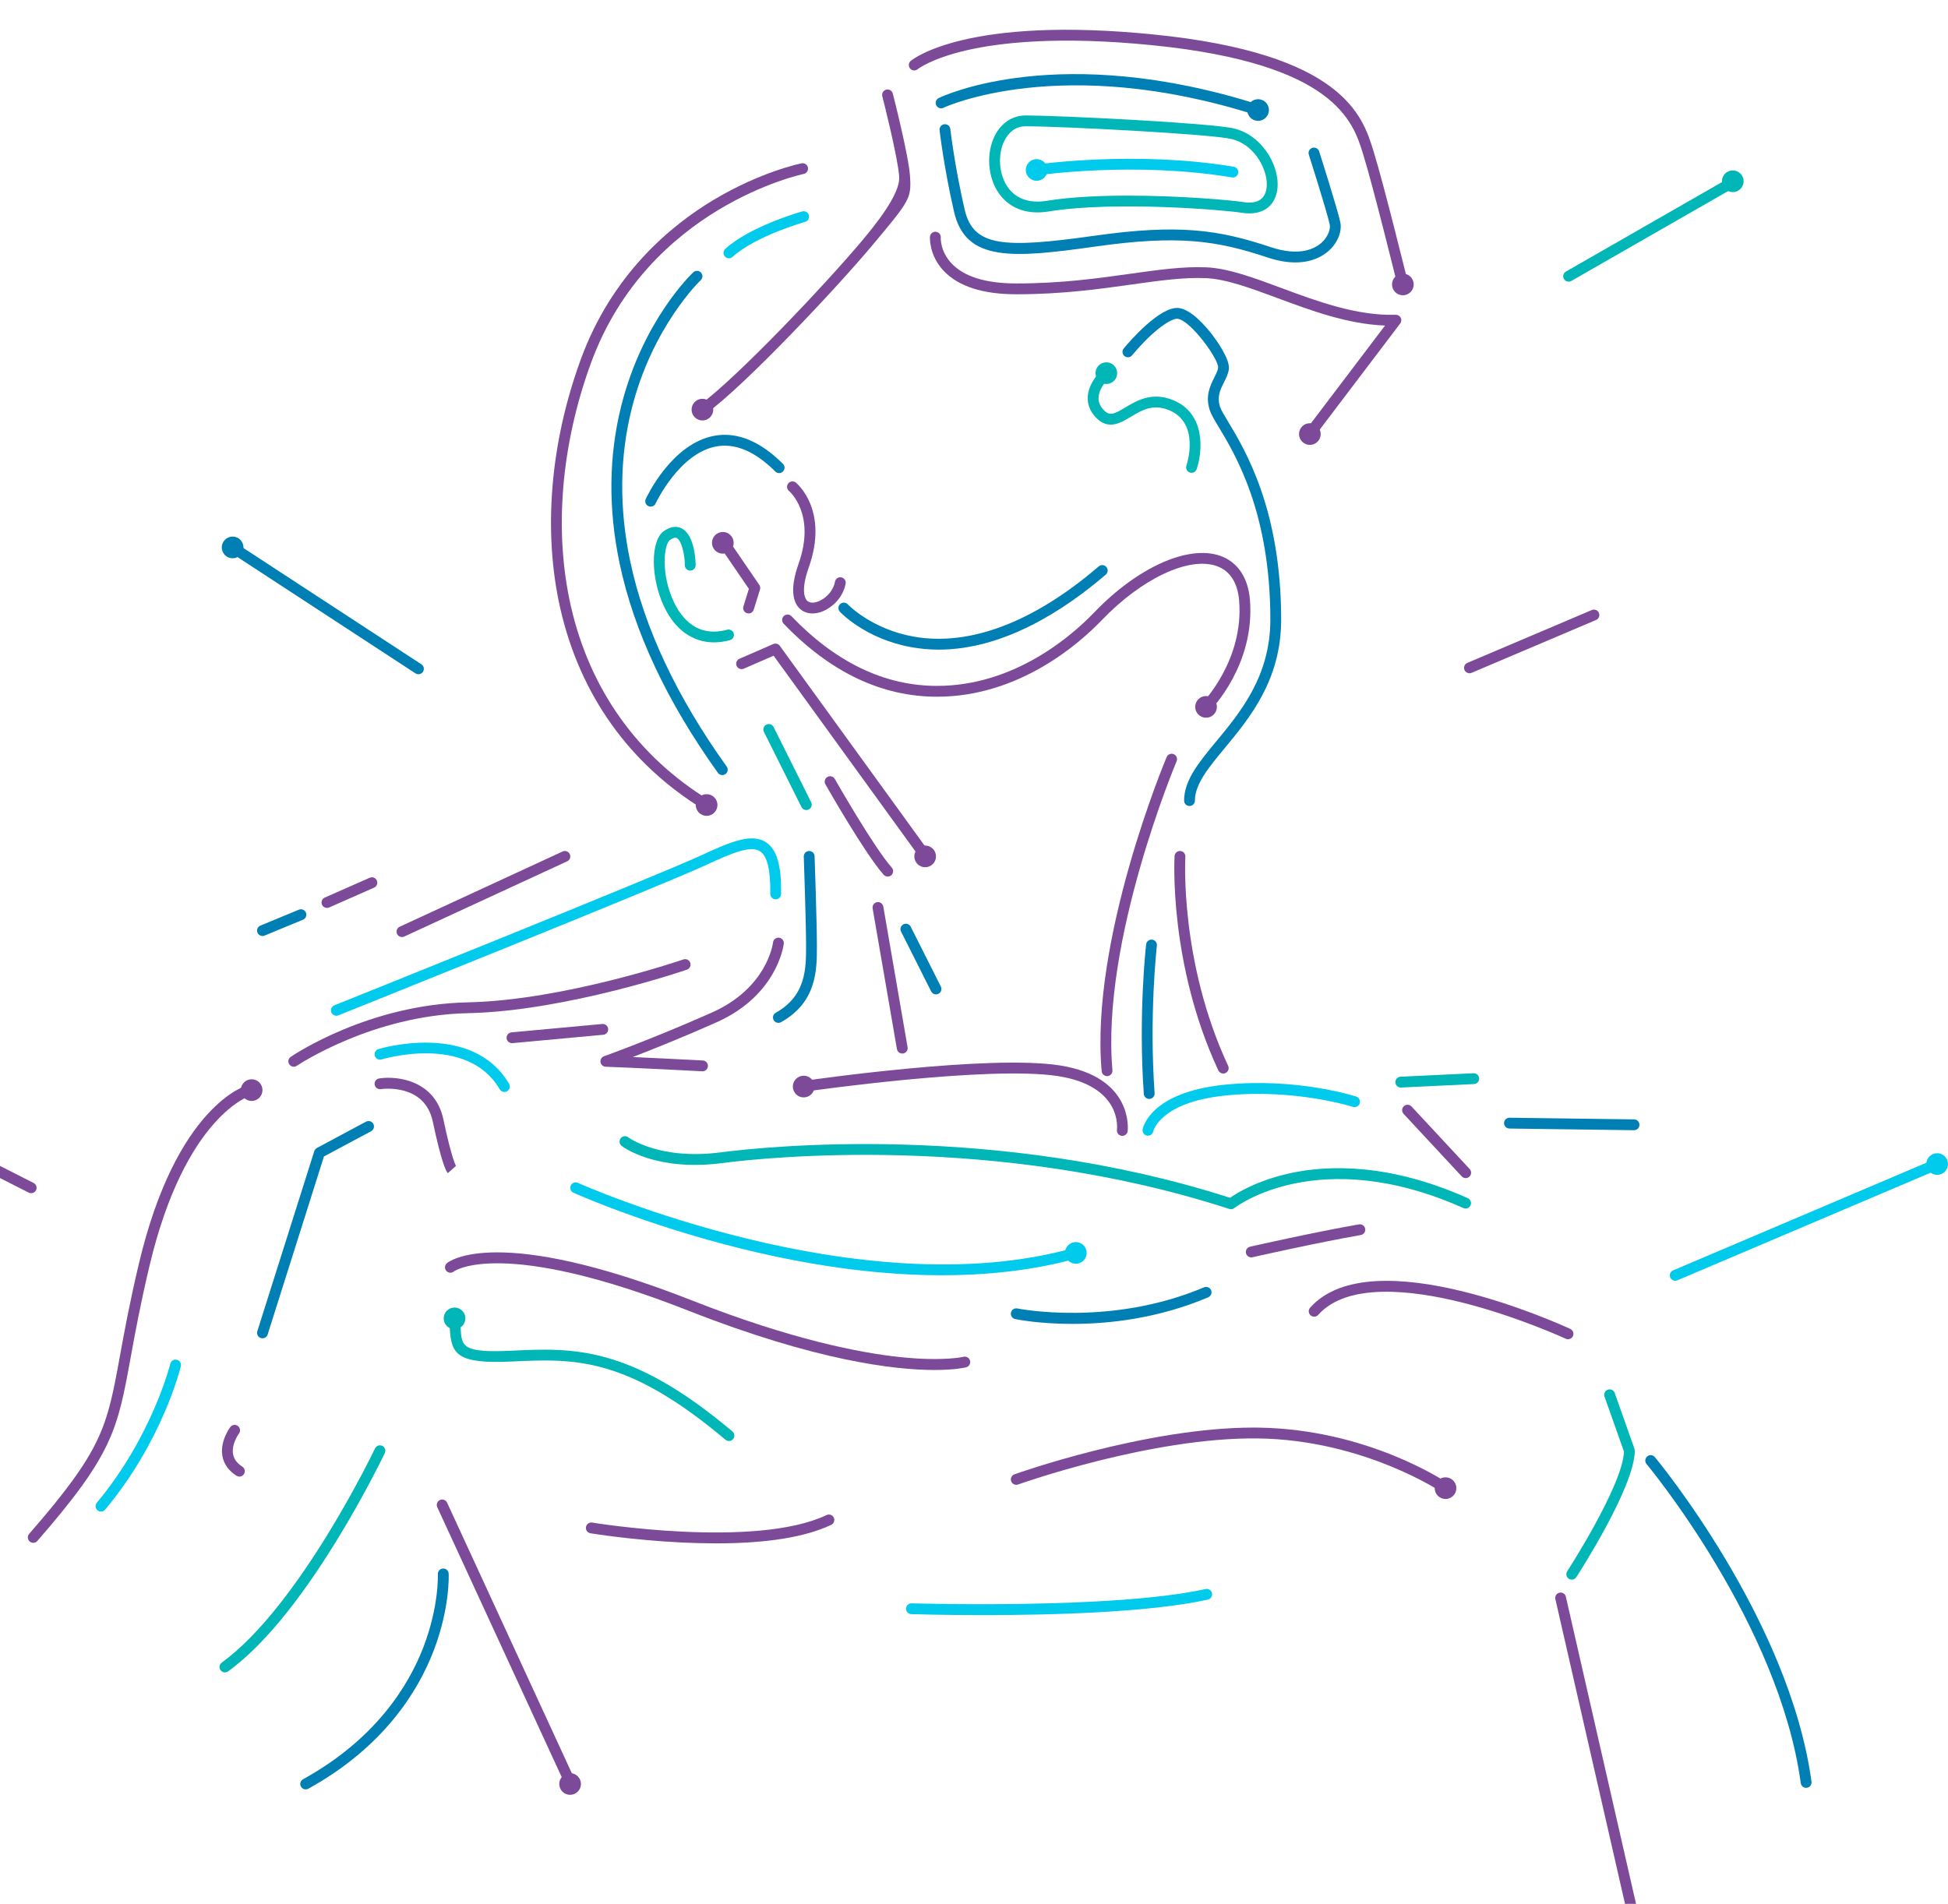 <?xml version="1.0" encoding="UTF-8"?><svg id="a" xmlns="http://www.w3.org/2000/svg" width="551.401" height="539" viewBox="0 0 551.401 539"><defs><style>.b{fill:#00b6b6;}.c{fill:#00cbec;}.d{fill:#007fb4;}.e{fill:#7c4a99;}</style></defs><path class="e" d="M397.095,82.06c-.688,0-1.314-.468-1.486-1.167-.069-.281-6.934-28.191-9.767-37.256l-.099-.317c-2.753-8.833-7.879-25.275-59.266-30.488-26.879-2.727-43.598-.738-52.891,1.41-10.042,2.322-13.789,5.32-13.826,5.35-.651,.533-1.617,.444-2.153-.205-.538-.648-.455-1.606,.19-2.147,.627-.527,15.96-12.834,68.989-7.455,53.399,5.417,58.917,23.116,61.881,32.625l.098,.315c2.862,9.156,9.535,36.288,9.818,37.439,.202,.821-.301,1.651-1.122,1.853-.123,.03-.246,.044-.367,.044h0Z"/><path class="d" d="M356.113,32.682c-.154,0-.311-.023-.465-.073-55.324-17.609-88.27-2.252-88.596-2.095-.763,.368-1.677,.048-2.045-.714-.368-.761-.05-1.676,.711-2.044,1.374-.665,34.276-16.078,90.859,1.933,.806,.257,1.252,1.118,.996,1.924-.208,.652-.811,1.068-1.459,1.068h0Z"/><path class="d" d="M366.673,74.298c-2.248,0-4.893-.4-7.977-1.43-14.175-4.731-25.039-6.401-48.437-3.097-23.471,3.315-36.911,4.494-40.2-9.795-2.903-12.61-4.091-23.003-4.103-23.107-.095-.841,.51-1.599,1.351-1.694,.833-.096,1.598,.509,1.693,1.351,.011,.102,1.183,10.333,4.044,22.762,2.43,10.557,10.885,11.107,36.786,7.448,24.005-3.39,35.196-1.662,49.834,3.224,8.256,2.755,12.556,.417,14.386-1.222,1.883-1.688,2.612-3.922,2.343-5.168-.829-3.831-5.866-19.63-5.917-19.789-.257-.806,.188-1.668,.993-1.925,.801-.256,1.667,.187,1.925,.994,.209,.655,5.133,16.099,5.994,20.073,.464,2.146-.375,5.481-3.293,8.097-1.587,1.422-4.585,3.276-9.423,3.276h0Z"/><path class="b" d="M353.617,60.418c-.732,0-1.503-.067-2.311-.204-3.955-.67-35.476-3.44-54.566-.334-5.903,.962-10.826-.797-13.86-4.947-3.308-4.526-3.842-11.488-1.27-16.553,1.837-3.619,5.025-5.694,8.746-5.694,9.064,0,52.375,2.114,58.97,3.697,8.334,2,13.444,11.45,12.117,17.942-.8,3.915-3.661,6.093-7.826,6.093h0Zm-34.374-5.033c15.273,0,29.939,1.362,32.575,1.808,2.605,.442,5.872,.197,6.623-3.482,.941-4.602-2.773-12.655-9.83-14.349-5.907-1.418-48.176-3.612-58.255-3.612-3.285,0-5.084,2.184-6.014,4.017-2.045,4.027-1.61,9.77,1.012,13.358,2.351,3.217,6.118,4.509,10.894,3.731,6.715-1.092,14.94-1.471,22.994-1.471h0Z"/><path class="c" d="M348.971,50.256c-.085,0-.17-.007-.256-.022-27.202-4.584-54.791-.642-55.067-.602-.845,.123-1.615-.457-1.738-1.294-.123-.837,.456-1.615,1.293-1.738,.281-.04,28.332-4.053,56.02,.612,.835,.141,1.397,.931,1.257,1.765-.126,.748-.775,1.278-1.509,1.278h0Z"/><path class="e" d="M370.884,124.153c-.322,0-.647-.101-.924-.311-.675-.511-.806-1.472-.295-2.146l22.384-29.531c-10.58-.387-21.057-4.282-30.401-7.755-7.522-2.796-14.626-5.436-20.355-5.67-6.295-.257-13.066,.695-20.905,1.797-9.255,1.301-19.744,2.775-32.693,2.775-9.547,0-16.491-2.253-20.637-6.697-4.128-4.424-3.837-9.368-3.823-9.576,.058-.843,.784-1.48,1.634-1.422,.842,.058,1.478,.786,1.423,1.627-.011,.192-.167,3.923,3.058,7.336,3.554,3.762,9.726,5.669,18.346,5.669,12.734,0,23.111-1.458,32.266-2.745,7.986-1.122,14.888-2.09,21.455-1.824,6.216,.254,13.542,2.977,21.298,5.86,9.999,3.717,21.344,7.934,32.361,7.573,.583-.017,1.139,.303,1.41,.828,.272,.524,.217,1.158-.14,1.629l-24.24,31.979c-.301,.398-.759,.607-1.222,.607v0Z"/><path class="e" d="M198.829,117.5c-.476,0-.945-.221-1.245-.636-.494-.687-.339-1.644,.348-2.139,10.16-7.317,35.197-33.582,46.474-47.041,6.972-8.321,10.346-14.196,10.122-17.625-.361-5.54-4.737-22.643-4.781-22.815-.21-.819,.283-1.654,1.103-1.865,.821-.209,1.654,.284,1.865,1.103,.183,.714,4.491,17.555,4.871,23.377,.414,6.369-.008,6.873-10.832,19.791-9.928,11.85-35.97,39.593-47.032,47.56-.271,.195-.584,.289-.894,.289Z"/><path class="e" d="M200.011,229.442c-.272,0-.547-.073-.797-.225-21.005-12.832-35.044-32.502-40.6-56.884-4.966-21.791-2.901-46.888,5.813-70.667,8.771-23.933,25.272-37.724,37.571-45.08,13.32-7.967,24.427-10.25,24.893-10.343,.832-.168,1.636,.371,1.802,1.2,.167,.829-.371,1.637-1.2,1.803-.438,.088-44.013,9.333-60.19,53.474-8.514,23.231-10.539,47.711-5.703,68.933,5.368,23.557,18.927,42.559,39.211,54.951,.722,.441,.949,1.384,.509,2.106-.289,.473-.793,.734-1.309,.734v-0Z"/><path class="c" d="M206.333,73.129c-.415,0-.829-.168-1.13-.497-.572-.624-.529-1.593,.095-2.164,7.016-6.424,21.181-10.439,21.78-10.606,.813-.229,1.66,.247,1.888,1.062,.228,.815-.248,1.66-1.062,1.888-.14,.039-14.062,3.988-20.537,9.916-.294,.269-.664,.402-1.034,.402h0Z"/><path class="d" d="M204.453,219.437c-.477,0-.948-.222-1.247-.64-14.429-20.143-23.793-40.108-27.83-59.34-3.243-15.448-3.076-30.456,.494-44.607,6.09-24.139,19.797-37.216,20.377-37.761,.616-.579,1.585-.548,2.164,.068,.58,.616,.55,1.585-.066,2.165-.137,.129-13.71,13.117-19.547,36.445-3.424,13.684-3.558,28.212-.399,43.181,3.963,18.776,13.146,38.312,27.297,58.065,.493,.688,.334,1.644-.353,2.137-.271,.193-.582,.286-.891,.286h0Z"/><path class="e" d="M341.397,201.661c-.391,0-.782-.149-1.081-.447-.6-.597-.601-1.567-.004-2.167,.179-.182,11.817-12.178,10.44-29.006-.415-5.07-2.604-8.45-6.331-9.774-7.849-2.789-21.231,3.503-32.541,15.3-6.251,6.52-23.312,21.683-46.647,21.684h-.01c-15.66-.003-30.261-6.958-43.401-20.673-.585-.611-.565-1.581,.046-2.166,.612-.584,1.581-.564,2.166,.046,12.539,13.088,26.397,19.726,41.188,19.729h.01c22.158,0,38.456-14.504,44.436-20.741,12.309-12.839,26.686-19.295,35.777-16.066,4.877,1.733,7.846,6.14,8.359,12.411,1.499,18.317-10.798,30.891-11.322,31.417-.299,.301-.693,.451-1.085,.451h-0Z"/><path class="d" d="M184.182,143.438c-.214,0-.432-.045-.639-.14-.768-.353-1.105-1.262-.752-2.03,.294-.641,7.341-15.724,19.46-17.903,6.415-1.153,12.928,1.525,19.368,7.958,.599,.598,.599,1.568,.002,2.167-.598,.598-1.569,.599-2.166,.001-5.687-5.681-11.291-8.07-16.652-7.112-10.542,1.889-17.162,16.026-17.227,16.168-.258,.561-.813,.892-1.393,.892h0Z"/><path class="e" d="M229.984,173.674c-1.505,0-2.836-.534-3.809-1.563-1.515-1.601-2.766-5.072-.127-12.514,4.988-14.066-2.622-20.522-2.7-20.586-.654-.537-.75-1.502-.212-2.156,.538-.654,1.502-.75,2.156-.212,.385,.315,9.343,7.906,3.643,23.978-2.381,6.715-1.01,8.881-.534,9.384,.795,.841,2.082,.624,2.78,.419,2.147-.629,4.613-2.804,5.169-5.742,.157-.83,.954-1.38,1.79-1.22,.832,.157,1.378,.959,1.22,1.79-.822,4.34-4.37,7.247-7.317,8.111-.709,.208-1.4,.31-2.058,.31h0Z"/><path class="d" d="M265.739,183.918c-2.616,0-5.254-.226-7.907-.714-12.865-2.364-19.81-9.708-20.099-10.019-.576-.62-.541-1.589,.079-2.165,.619-.575,1.587-.54,2.163,.077h0c.065,.07,6.66,6.991,18.592,9.127,15.859,2.839,33.99-4.033,52.439-19.868,.641-.551,1.609-.478,2.16,.165,.551,.642,.477,1.609-.165,2.16-11.749,10.085-28.899,21.237-47.263,21.237h0Z"/><path class="e" d="M211.894,173.675c-.151,0-.304-.022-.456-.07-.808-.251-1.259-1.11-1.008-1.917l1.547-4.976-8.321-12.168c-.477-.698-.298-1.651,.4-2.129,.701-.478,1.653-.298,2.13,.4l8.739,12.78c.264,.386,.337,.873,.198,1.319l-1.767,5.684c-.204,.656-.809,1.077-1.462,1.077h0Z"/><path class="b" d="M202.112,181.862c-6.001,0-11.021-3.537-14.149-10.145-3.82-8.068-3.864-18.635-.089-21.333,2.287-1.635,4.029-1.33,5.088-.784,3.899,2.006,3.944,10.069,3.944,10.411,0,.846-.686,1.532-1.532,1.532s-1.532-.686-1.532-1.532c0-3.081-.937-6.995-2.281-7.686-.439-.224-1.078-.039-1.906,.552-1.8,1.286-2.599,9.768,1.076,17.53,2.287,4.833,6.769,10.121,15.084,7.874,.824-.221,1.658,.264,1.878,1.079,.221,.817-.263,1.658-1.079,1.878-1.549,.418-3.055,.624-4.502,.625h0Z"/><path class="e" d="M261.584,243.365c-.475,0-.943-.22-1.242-.633l-41.364-57.093-8.452,3.677c-.776,.337-1.679-.018-2.016-.794-.337-.776,.018-1.679,.794-2.016l9.582-4.168c.659-.287,1.429-.077,1.851,.506l42.086,58.09c.497,.685,.344,1.643-.341,2.139-.272,.197-.586,.291-.898,.291h0Z"/><path class="e" d="M251.279,248.168c-.421,0-.841-.173-1.144-.512-5.269-5.902-16.042-24.802-16.498-25.604-.418-.735-.162-1.671,.574-2.089,.738-.418,1.672-.161,2.089,.574,.11,.193,11.067,19.418,16.121,25.078,.563,.631,.509,1.6-.123,2.163-.292,.261-.657,.389-1.02,.389h0Z"/><path class="b" d="M228.239,229.342c-.562,0-1.103-.31-1.372-.848l-10.634-21.288c-.379-.757-.071-1.677,.686-2.055,.758-.379,1.676-.071,2.055,.686l10.634,21.288c.379,.757,.071,1.677-.686,2.055-.22,.11-.453,.162-.683,.162Z"/><path class="e" d="M255.393,298.276c-.732,0-1.379-.526-1.508-1.272l-6.875-39.815c-.144-.834,.415-1.626,1.249-1.77,.833-.147,1.625,.416,1.77,1.249l6.875,39.815c.144,.834-.415,1.626-1.249,1.77-.087,.015-.176,.023-.262,.023h0Z"/><path class="d" d="M264.946,281.529c-.561,0-1.101-.309-1.37-.844l-8.525-16.941c-.381-.756-.076-1.677,.679-2.057,.758-.381,1.678-.075,2.057,.68l8.525,16.941c.381,.756,.076,1.677-.679,2.057-.221,.111-.456,.164-.687,.164h0Z"/><path class="d" d="M220.332,289.591c-.536,0-1.057-.282-1.338-.783-.414-.738-.15-1.671,.588-2.085,8.591-4.814,8.588-12.578,8.584-18.816v-.359c0-6.334-.642-24.847-.649-25.033-.029-.846,.632-1.555,1.478-1.585,.846-.014,1.554,.632,1.584,1.478,.006,.187,.651,18.753,.651,25.14v.357c.004,6.668,.008,15.799-10.15,21.491-.237,.133-.494,.196-.747,.196h0Z"/><path class="d" d="M74.298,264.998c-.601,0-1.172-.356-1.416-.947-.324-.782,.048-1.678,.83-2.001l10.885-4.504c.782-.325,1.678,.048,2.001,.83,.324,.782-.048,1.678-.83,2.001l-10.885,4.504c-.192,.079-.39,.117-.585,.117Z"/><path class="e" d="M92.55,257.048c-.589,0-1.15-.341-1.403-.914-.341-.774,.009-1.678,.783-2.019l12.718-5.611c.777-.342,1.68,.009,2.02,.783,.341,.774-.009,1.678-.783,2.019l-12.718,5.611c-.201,.089-.411,.131-.618,.131Z"/><path class="e" d="M113.783,265.29c-.579,0-1.132-.33-1.391-.89-.355-.768-.02-1.678,.748-2.033l46.114-21.299c.768-.353,1.678-.02,2.033,.749,.355,.768,.02,1.678-.748,2.033l-46.114,21.299c-.208,.096-.426,.141-.642,.141Z"/><path class="c" d="M95.212,287.571c-.608,0-1.183-.364-1.423-.962-.315-.785,.067-1.677,.852-1.992,.909-.365,91.099-36.539,103.942-42.502,8.404-3.903,14.212-6.267,18.217-3.671,3.089,2.003,4.414,6.525,4.296,14.663-.012,.839-.696,1.51-1.531,1.51h-.023c-.846-.012-1.521-.708-1.509-1.554,.098-6.779-.851-10.72-2.9-12.049-2.67-1.734-8.012,.513-15.26,3.879-12.915,5.997-103.181,42.202-104.091,42.567-.187,.075-.38,.11-.569,.11h0Z"/><path class="e" d="M83.159,302.007c-.489,0-.97-.234-1.267-.669-.476-.699-.297-1.651,.402-2.128,.888-.606,22.054-14.842,50.05-15.426,27.295-.569,60.758-12.036,61.093-12.151,.795-.277,1.67,.148,1.948,.947,.276,.8-.148,1.672-.948,1.948-.339,.117-34.248,11.74-62.03,12.319-27.054,.564-48.177,14.75-48.388,14.893-.264,.18-.565,.266-.862,.266h0Z"/><path class="e" d="M198.85,303.297c-.028,0-.055-.001-.082-.002-18.323-.964-27.238-1.285-27.326-1.288-.735-.026-1.347-.57-1.459-1.297s.307-1.43,.999-1.677c.136-.049,13.789-4.932,30.528-12.373,15.533-6.905,17.242-19.329,17.307-19.854,.103-.838,.866-1.436,1.704-1.335,.839,.101,1.437,.859,1.338,1.698-.07,.595-1.913,14.649-19.104,22.291-9.495,4.221-18.005,7.625-23.653,9.802,4.529,.203,11.117,.516,19.828,.975,.845,.044,1.494,.765,1.449,1.61-.043,.818-.72,1.452-1.528,1.452h0Z"/><path class="e" d="M144.925,295.334c-.783,0-1.45-.597-1.524-1.391-.078-.843,.541-1.589,1.385-1.667l25.694-2.372c.843-.073,1.588,.542,1.666,1.385,.078,.843-.541,1.589-1.385,1.667l-25.694,2.372c-.048,.004-.095,.006-.142,.006h0Z"/><path class="c" d="M142.775,309.153c-.527,0-1.039-.272-1.324-.759-9.232-15.781-33.193-8.532-33.434-8.456-.807,.249-1.667-.199-1.918-1.007-.252-.808,.199-1.667,1.007-1.919,.263-.081,26.54-8.024,36.99,9.835,.427,.73,.181,1.668-.549,2.095-.243,.142-.509,.21-.772,.21h-0Z"/><path class="e" d="M126.747,332.137c-.459-.52-1.789-2.983-4.242-14.597-2.298-10.888-14.212-9.264-14.716-9.19-.836,.123-1.615-.454-1.74-1.29-.124-.836,.45-1.614,1.285-1.74,5.266-.798,15.849,.602,18.168,11.587,2.378,11.261,3.584,13.242,3.634,13.321-.057-.09-.092-.117-.092-.117l-2.298,2.026h0Z"/><path class="d" d="M74.298,378.898c-.153,0-.309-.023-.462-.072-.807-.255-1.254-1.116-.999-1.922l16.127-51.01c.12-.381,.385-.7,.738-.889l13.903-7.441c.744-.401,1.674-.118,2.073,.628,.399,.746,.118,1.674-.628,2.073l-13.353,7.147-15.938,50.416c-.206,.653-.81,1.07-1.46,1.07h0Z"/><path class="d" d="M336.702,228.192c-.846,0-1.532-.686-1.532-1.532,0-5.774,4.23-10.882,9.128-16.797,6.81-8.225,15.285-18.46,15.285-34.431,0-30.238-9.832-46.582-14.556-54.437-1.283-2.132-2.209-3.673-2.602-4.891-1.303-4.049,.144-6.939,1.306-9.26,.516-1.032,.962-1.922,1.071-2.718,.267-2.313-7.72-13.39-11.472-13.876-1.616-.205-6.655,2.868-12.886,10.353-.541,.65-1.507,.738-2.157,.198-.65-.541-.739-1.507-.198-2.157,1.687-2.028,10.375-12.11,15.633-11.432,3.637,.471,7.849,5.515,9.492,7.662,.842,1.101,5.023,6.741,4.622,9.668-.177,1.298-.782,2.506-1.367,3.674-1.054,2.104-2.049,4.092-1.129,6.951,.283,.881,1.177,2.368,2.31,4.25,4.867,8.091,14.994,24.928,14.994,56.016,0,17.075-8.866,27.782-15.989,36.385-4.52,5.459-8.424,10.173-8.424,14.844,0,.846-.686,1.532-1.532,1.532h0Z"/><path class="b" d="M337.277,133.861c-.163,0-.328-.026-.491-.082-.801-.272-1.231-1.141-.96-1.942,.163-.486,3.907-11.982-4.826-15.674-4.609-1.948-7.811-.026-10.909,1.833-2.954,1.774-6.306,3.785-9.725,.364-1.711-1.711-2.545-3.676-2.476-5.839,.139-4.38,4.059-7.879,4.226-8.026,.635-.559,1.603-.497,2.162,.138,.559,.634,.497,1.601-.135,2.16-.046,.041-3.1,2.797-3.19,5.836-.038,1.297,.479,2.463,1.58,3.564,1.593,1.593,2.768,1.105,5.982-.825,3.222-1.934,7.634-4.584,13.678-2.029,9.089,3.842,8.249,14.421,6.536,19.479-.216,.638-.812,1.041-1.451,1.041h-0Z"/><path class="e" d="M313.362,304.667c-.785,0-1.453-.6-1.524-1.396-3.322-37.332,18.18-88.428,18.397-88.941,.331-.778,1.23-1.143,2.009-.81,.779,.331,1.141,1.23,.811,2.009-.215,.505-21.42,50.907-18.166,87.47,.075,.843-.547,1.587-1.39,1.662-.046,.004-.093,.006-.138,.006h0Z"/><path class="e" d="M346.25,303.934c-.577,0-1.129-.328-1.39-.886-14.123-30.327-12.407-60.386-12.388-60.686,.054-.844,.781-1.49,1.625-1.432,.844,.053,1.486,.78,1.432,1.625-.019,.293-1.674,29.607,12.108,59.2,.357,.767,.025,1.678-.742,2.035-.209,.098-.429,.144-.646,.144h0Z"/><path class="d" d="M325.292,311.125c-.797,0-1.47-.617-1.527-1.424-1.593-22.552,.634-42.136,.657-42.331,.097-.84,.86-1.444,1.698-1.345,.841,.098,1.443,.858,1.345,1.698-.022,.192-2.216,19.507-.644,41.761,.06,.844-.576,1.576-1.42,1.636-.037,.003-.073,.004-.109,.004h0Z"/><path class="b" d="M348.451,342.344c-.159,0-.318-.025-.473-.075-66.254-21.496-131.278-14.582-143.637-12.977-18.697,2.429-27.992-4.577-28.378-4.876-.669-.518-.791-1.48-.274-2.149,.518-.668,1.478-.79,2.144-.278h0c.086,.065,8.785,6.515,26.113,4.264,12.428-1.613,77.611-8.545,144.23,12.86,1.91-1.335,7.757-4.977,17.245-7.009,10.53-2.256,27.764-2.851,50.057,7.119,.773,.345,1.118,1.251,.773,2.024-.346,.773-1.251,1.118-2.024,.773-41.099-18.378-64.589-.198-64.821-.012-.275,.22-.614,.335-.957,.335h0Z"/><path class="e" d="M414.879,333.54c-.411,0-.82-.164-1.122-.489l-16.459-17.705c-.576-.62-.541-1.589,.079-2.165,.619-.575,1.588-.541,2.165,.079l16.459,17.705c.576,.62,.541,1.589-.079,2.165-.295,.274-.669,.41-1.043,.41Z"/><path class="e" d="M317.681,321.579c-.071,0-.143-.005-.215-.015-.838-.117-1.422-.892-1.304-1.729,.064-.497,1.395-12.389-16.744-15.185-19.515-3.009-70.223,4.223-70.733,4.296-.836,.121-1.614-.461-1.735-1.298-.12-.838,.461-1.614,1.298-1.735,2.1-.303,51.672-7.371,71.636-4.292,21.213,3.271,19.333,18.485,19.311,18.638-.107,.766-.763,1.319-1.515,1.32h0Z"/><path class="c" d="M324.938,321.534c-.093,0-.189-.009-.284-.027-.822-.157-1.368-.932-1.224-1.757,.075-.428,2.076-10.503,23.172-12.649,20.27-2.063,36.61,3.131,37.296,3.354,.805,.261,1.245,1.124,.985,1.929-.26,.806-1.127,1.245-1.928,.986-.163-.053-16.443-5.215-36.043-3.22-18.545,1.886-20.451,10.069-20.468,10.152-.15,.724-.791,1.233-1.506,1.233v-0Z"/><path class="b" d="M396.496,307.898c-.812,0-1.489-.639-1.529-1.459-.04-.845,.613-1.563,1.458-1.603l20.659-.983c.831-.052,1.562,.612,1.603,1.457,.04,.845-.613,1.563-1.458,1.603l-20.659,.983c-.025,.002-.049,.002-.074,.002h0Z"/><path class="d" d="M462.531,319.978h-.021l-35.261-.47c-.846-.012-1.523-.707-1.512-1.552,.011-.839,.695-1.511,1.531-1.511h.021l35.261,.47c.846,.012,1.523,.707,1.512,1.552-.011,.839-.695,1.511-1.531,1.511Z"/><path class="c" d="M474.19,362.603c-.596,0-1.162-.35-1.411-.933-.331-.779,.032-1.678,.811-2.009l74.144-31.516c.779-.331,1.677,.033,2.009,.811,.331,.779-.032,1.678-.811,2.009l-74.144,31.516c-.195,.083-.399,.122-.598,.122Z"/><path class="e" d="M415.95,190.611c-.596,0-1.163-.35-1.411-.933-.331-.779,.032-1.678,.812-2.009l35.228-14.959c.777-.33,1.678,.032,2.008,.811,.331,.779-.032,1.678-.812,2.009l-35.228,14.959c-.195,.083-.398,.122-.598,.122Z"/><path class="b" d="M444.898,447.218c-.286,0-.575-.08-.833-.247-.709-.461-.911-1.41-.45-2.119,.158-.244,15.708-24.289,16.067-33.878l-5.506-15.576c-.282-.798,.136-1.673,.933-1.955,.8-.281,1.674,.137,1.955,.934l5.599,15.84c.059,.168,.089,.345,.087,.524-.087,10.295-15.895,34.744-16.568,35.78-.293,.452-.785,.698-1.286,.698v-0Z"/><path class="e" d="M9.41,436.795c-.357,0-.715-.124-1.005-.377-.638-.556-.705-1.523-.149-2.161,20.887-23.986,22.007-30.135,25.719-50.511,1.229-6.746,2.759-15.143,5.39-26.197,10.598-44.528,30.084-50.186,30.909-50.405,.818-.215,1.657,.27,1.874,1.087,.217,.815-.266,1.651-1.079,1.872-.256,.073-18.63,5.749-28.724,48.155-2.612,10.975-4.133,19.326-5.356,26.037-3.727,20.461-4.983,27.353-26.423,51.974-.302,.348-.728,.526-1.156,.526Z"/><path class="c" d="M28.593,427.946c-.346,0-.694-.116-.981-.355-.649-.542-.737-1.508-.195-2.158,15.659-18.779,20.744-39.134,20.794-39.337,.201-.822,1.03-1.325,1.851-1.126,.821,.2,1.326,1.027,1.127,1.849-.208,.858-5.282,21.225-21.418,40.576-.303,.363-.739,.551-1.177,.551h0Z"/><path class="e" d="M67.762,418.048c-.285,0-.573-.079-.83-.245-2.239-1.446-3.578-3.325-3.98-5.585-.744-4.178,2.114-8.038,2.236-8.2,.509-.675,1.468-.812,2.145-.304,.675,.507,.812,1.466,.306,2.142-.025,.034-2.185,2.986-1.668,5.839,.254,1.403,1.112,2.559,2.623,3.535,.711,.459,.915,1.407,.456,2.118-.293,.454-.785,.701-1.288,.701Z"/><path class="b" d="M444.016,79.745c-.531,0-1.047-.277-1.331-.77-.42-.734-.167-1.67,.567-2.091l46.465-26.642c.735-.422,1.67-.166,2.091,.567,.42,.734,.167,1.67-.567,2.091l-46.465,26.642c-.24,.138-.503,.203-.761,.203h0Z"/><path class="d" d="M118.443,190.889c-.287,0-.578-.08-.836-.249l-52.601-34.373c-.708-.463-.907-1.412-.444-2.12,.463-.708,1.414-.907,2.12-.444l52.601,34.373c.708,.463,.907,1.412,.444,2.12-.293,.45-.784,.694-1.284,.694h-0Z"/><path class="e" d="M8.825,337.817c-.233,0-.47-.053-.692-.166l-44.583-22.645c-.755-.383-1.055-1.305-.672-2.06,.383-.754,1.308-1.055,2.059-.672l44.583,22.645c.755,.383,1.055,1.305,.672,2.06-.27,.532-.809,.839-1.367,.839Z"/><path class="d" d="M86.526,506.602c-.54,0-1.064-.286-1.343-.792-.409-.741-.14-1.673,.601-2.081,20.568-11.348,29.844-26.51,34.002-37.232,4.517-11.645,4.16-20.735,4.155-20.826-.038-.845,.614-1.561,1.459-1.601,.836-.048,1.561,.61,1.602,1.456,.019,.391,.405,9.714-4.303,21.934-4.331,11.241-13.995,27.122-35.436,38.952-.234,.129-.488,.191-.738,.191Z"/><path class="e" d="M161.376,506.159c-.579,0-1.133-.33-1.392-.891l-36.208-78.559c-.354-.768-.018-1.678,.75-2.032,.765-.353,1.678-.019,2.032,.75l36.208,78.559c.354,.768,.018,1.678-.75,2.032-.207,.096-.426,.141-.64,.141Z"/><path class="e" d="M473.406,592.515c-.773,0-1.438-.583-1.521-1.37l-31.657-138.574c-.09-.842,.519-1.596,1.361-1.686,.841-.088,1.596,.519,1.685,1.361l31.657,138.574c.09,.842-.519,1.596-1.361,1.686-.055,.006-.11,.009-.165,.009h0Z"/><path class="e" d="M443.839,379.158c-.216,0-.435-.046-.643-.142-.136-.063-13.802-6.357-29.325-10.25-14.028-3.518-32.483-5.768-40.743,3.493-.562,.63-1.533,.686-2.162,.123-.631-.563-.687-1.532-.123-2.163,17.544-19.669,71.36,4.958,73.642,6.017,.767,.356,1.102,1.266,.746,2.034-.259,.559-.812,.888-1.391,.888h0Z"/><path class="e" d="M264.525,387.858c-11.199,0-33.42-2.531-69.713-16.806-52.882-20.799-66.205-11.199-66.325-11.096-.64,.552-1.609,.479-2.16-.163-.551-.642-.479-1.609,.163-2.16,.544-.469,14.003-11.237,69.444,10.568,28.177,11.082,47.56,14.823,58.859,16.009,12.23,1.284,17.875-.066,17.931-.08,.817-.206,1.651,.294,1.857,1.113,.206,.819-.287,1.649-1.105,1.857-.319,.082-3.163,.758-8.95,.758l-0,0Z"/><path class="b" d="M63.67,473.485c-.474,0-.941-.219-1.241-.632-.497-.684-.346-1.642,.339-2.14,22.053-16.022,43.174-60.198,43.385-60.642,.362-.766,1.275-1.09,2.041-.728,.764,.363,1.09,1.276,.727,2.041-.053,.113-5.438,11.423-13.526,24.592-10.906,17.757-21.277,30.279-30.826,37.217-.272,.198-.587,.292-.899,.292h0Z"/><path class="c" d="M266.63,361.041c-15.464,0-34.24-1.974-56.551-7.469-27.449-6.76-47.561-15.802-47.761-15.892-.77-.349-1.112-1.256-.764-2.027,.35-.772,1.257-1.113,2.028-.764,.791,.357,79.679,35.547,140.531,18.379,.815-.229,1.661,.244,1.89,1.058s-.244,1.661-1.058,1.89c-9.211,2.599-21.896,4.824-38.314,4.824h0Z"/><path class="e" d="M409.165,422.848c-.298,0-.598-.086-.862-.267-.219-.15-22.23-14.943-52.211-15.341-30.181-.396-67.537,12.908-67.911,13.043-.795,.286-1.674-.126-1.96-.923-.286-.796,.126-1.674,.922-1.96,.373-.134,37.112-13.232,67.611-13.232,.462,0,.92,.003,1.378,.009,30.943,.411,52.977,15.244,53.899,15.875,.699,.478,.877,1.43,.399,2.128-.296,.434-.777,.668-1.266,.668h0Z"/><path class="d" d="M303.584,374.816c-9.428,0-15.708-1.263-16.234-1.373-.828-.172-1.359-.983-1.187-1.811,.171-.829,.981-1.361,1.812-1.188,.259,.053,26.281,5.256,52.825-5.978,.779-.331,1.677,.034,2.008,.814,.33,.779-.034,1.678-.814,2.008-14.28,6.044-28.193,7.528-38.41,7.528h-0Z"/><path class="e" d="M202.694,436.949c-3.055,0-6.26-.08-9.619-.24-14.12-.675-25.83-2.6-25.947-2.619-.835-.139-1.399-.927-1.26-1.762,.138-.834,.929-1.398,1.762-1.26,.459,.076,46.071,7.492,66.34-2.133,.765-.361,1.677-.038,2.041,.727,.363,.764,.037,1.678-.726,2.041-7.348,3.489-18.287,5.247-32.59,5.247v-0Z"/><path class="b" d="M206.332,407.968c-.349,0-.7-.119-.987-.361-28.052-23.677-43.033-22.967-60.369-22.146-15.628,.742-17.256-2-17.658-9.437-.045-.834-.092-1.698-.183-2.622-.083-.842,.532-1.592,1.373-1.675,.856-.085,1.593,.532,1.675,1.374,.098,.993,.149,1.931,.194,2.759,.291,5.392,.388,7.205,14.453,6.542,17.238-.818,33.519-1.588,62.49,22.865,.646,.546,.729,1.512,.182,2.159-.303,.359-.736,.544-1.171,.544h0Z"/><path class="d" d="M511.241,506.159c-.754,0-1.411-.557-1.515-1.326-6.136-45.157-43.278-89.893-43.652-90.34-.544-.648-.459-1.615,.189-2.158,.649-.544,1.614-.459,2.158,.189,.38,.453,38.083,45.85,44.34,91.896,.114,.839-.473,1.61-1.311,1.724-.07,.009-.14,.014-.209,.014h0Z"/><path class="c" d="M278.244,457.259c-11.266,0-19.424-.246-20.294-.274-.845-.027-1.509-.734-1.482-1.579s.729-1.509,1.579-1.483c.569,.018,57.251,1.727,83.187-4.047,.826-.187,1.644,.336,1.828,1.162,.184,.826-.337,1.644-1.162,1.828-16.548,3.685-44.563,4.393-63.656,4.393Z"/><path class="e" d="M354.18,355.982c-.699,0-1.331-.482-1.492-1.194-.187-.825,.33-1.646,1.156-1.833,.181-.041,18.248-4.126,30.811-6.319,.839-.148,1.628,.413,1.772,1.246,.146,.833-.412,1.627-1.245,1.772-12.488,2.18-30.48,6.249-30.661,6.289-.114,.026-.227,.038-.34,.038h0Z"/><circle class="c" cx="548.332" cy="329.555" r="3.069"/><circle class="e" cx="409.167" cy="421.317" r="3.069"/><circle class="e" cx="227.491" cy="307.621" r="3.069"/><circle class="e" cx="261.875" cy="242.459" r="3.069"/><circle class="d" cx="65.844" cy="154.985" r="3.069"/><circle class="e" cx="71.229" cy="308.625" r="3.069"/><circle class="e" cx="161.375" cy="505.07" r="3.069"/><circle class="c" cx="304.528" cy="354.715" r="3.069"/><circle class="e" cx="200.012" cy="227.91" r="3.069"/><circle class="e" cx="341.384" cy="200.129" r="3.069"/><circle class="e" cx="370.771" cy="122.886" r="3.069"/><circle class="b" cx="313.159" cy="105.647" r="3.069"/><circle class="b" cx="490.479" cy="51.319" r="3.069"/><circle class="e" cx="397.096" cy="80.528" r="3.069"/><circle class="d" cx="356.112" cy="31.15" r="3.069"/><circle class="c" cx="293.426" cy="48.117" r="3.069"/><circle class="e" cx="198.828" cy="115.968" r="3.069"/><circle class="e" cx="204.603" cy="153.679" r="3.069"/><circle class="b" cx="128.659" cy="373.251" r="3.069"/></svg>